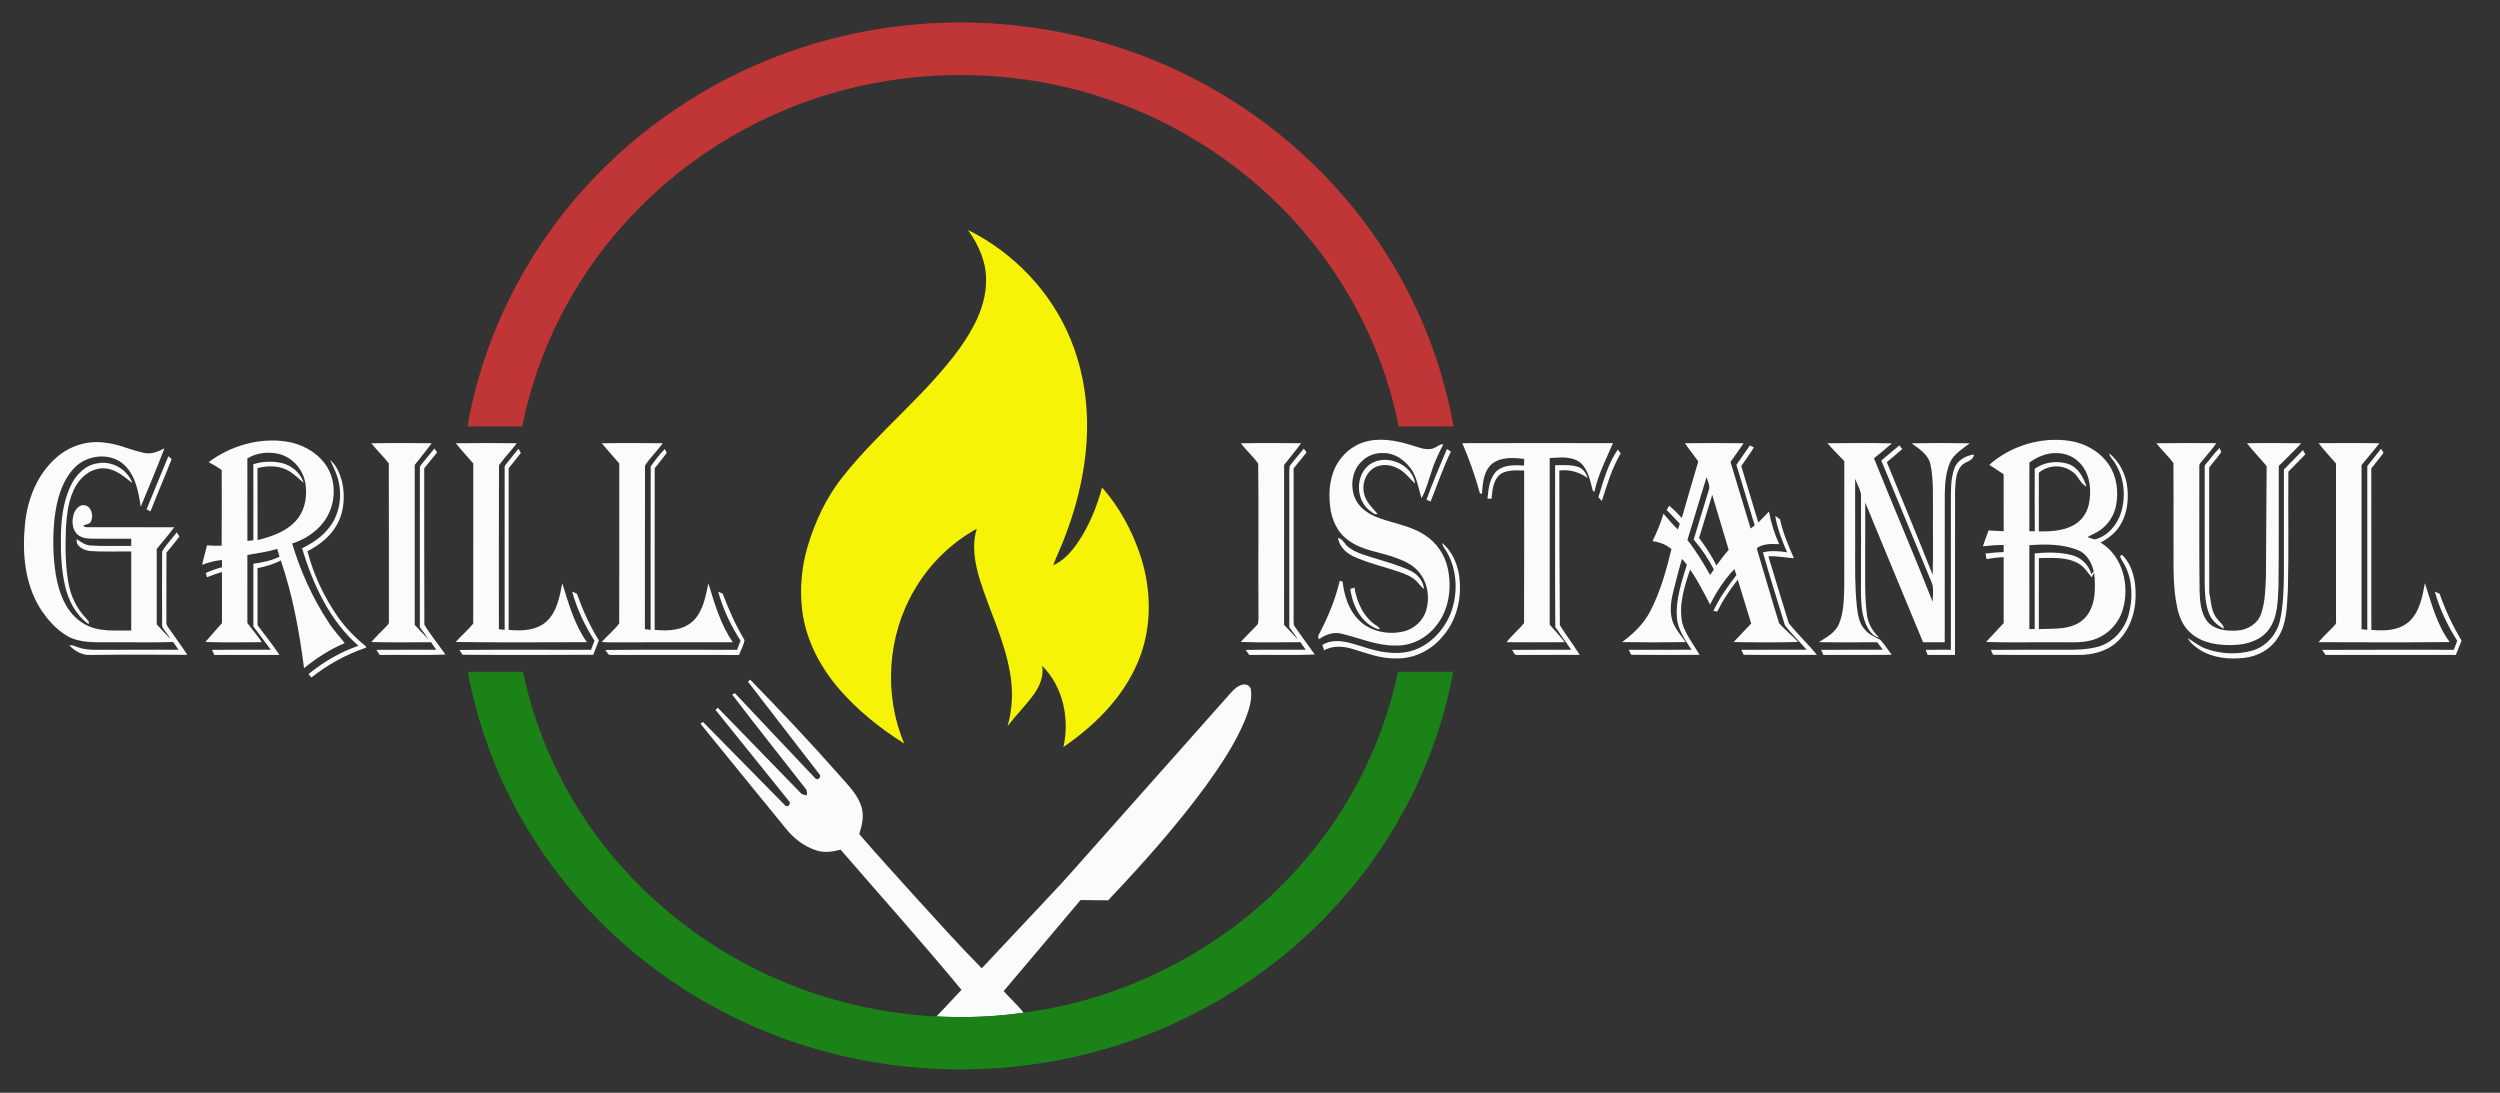 <?xml version="1.0" encoding="UTF-8" ?>
<!DOCTYPE svg PUBLIC "-//W3C//DTD SVG 1.1//EN" "http://www.w3.org/Graphics/SVG/1.1/DTD/svg11.dtd">
<svg width="1645pt" height="719pt" viewBox="0 0 1645 719" version="1.1" xmlns="http://www.w3.org/2000/svg">
<rect x="0" y="0" width="1645" height="719" fill="#333333" stroke="none"/>
<g id="#c03535ff">
<path fill="#c03535" opacity="1.00" d=" M 535.69 28.75 C 608.81 6.93 689.36 10.78 759.93 39.91 C 817.38 63.43 868.01 103.48 903.71 154.31 C 930.22 191.88 948.44 235.29 956.42 280.59 C 944.39 280.61 932.36 280.59 920.34 280.60 C 908.14 218.48 873.83 161.30 825.68 120.36 C 799.27 97.77 768.81 79.93 736.21 67.88 C 663.22 40.78 579.66 43.51 508.73 75.69 C 456.92 98.98 412.03 137.55 381.71 185.63 C 363.36 214.60 350.35 246.95 343.67 280.60 C 331.64 280.59 319.61 280.61 307.58 280.59 C 318.83 216.09 351.21 155.74 397.91 109.97 C 436.26 72.15 484.05 44.05 535.69 28.75 Z" />
</g>
<g id="#f6f307ff">
<path fill="#f6f307" opacity="1.00" d=" M 636.91 151.30 C 667.07 166.24 691.86 192.20 704.55 223.47 C 711.41 240.11 714.81 258.07 715.27 276.04 C 715.83 302.05 710.30 327.92 701.11 352.17 C 698.67 358.90 695.55 365.35 692.91 372.00 C 699.59 369.10 704.58 363.51 708.72 357.70 C 716.43 346.54 721.65 333.81 725.17 320.75 C 736.56 333.67 744.93 349.15 750.35 365.46 C 757.31 386.49 758.09 409.92 750.57 430.91 C 741.49 456.39 721.72 476.53 699.74 491.51 C 703.92 472.95 699.51 451.71 685.73 438.09 C 686.94 444.89 684.09 451.61 680.16 457.02 C 674.89 464.31 668.48 470.67 662.97 477.76 C 666.25 466.46 666.69 454.46 664.64 442.90 C 661.08 421.53 651.17 402.03 644.76 381.51 C 641.51 370.71 639.22 358.93 642.75 347.90 C 625.87 357.22 611.61 371.18 601.88 387.83 C 583.90 418.11 581.26 456.81 594.98 489.24 C 579.07 479.25 564.21 467.33 551.91 453.07 C 539.51 438.68 530.39 421.08 527.89 402.11 C 526.13 387.90 527.35 373.34 531.42 359.60 C 536.43 342.82 544.02 326.63 555.11 312.98 C 578.78 283.25 609.39 259.70 631.73 228.83 C 640.80 215.93 648.78 201.12 648.82 184.96 C 649.17 172.71 643.95 161.05 636.91 151.30 Z" />
</g>
<g id="#f9fbfcff">
<path fill="#f9fbfc" opacity="1.00" d=" M 137.32 304.07 C 151.71 293.34 170.26 287.88 188.14 290.50 C 198.11 291.94 207.73 296.98 213.81 305.12 C 222.26 316.48 221.22 333.45 212.32 344.26 C 207.27 350.74 199.97 355.09 192.25 357.65 C 197.76 376.01 205.74 393.67 216.31 409.67 C 219.33 414.53 223.38 418.66 226.82 423.16 C 217.10 427.24 208.23 433.02 200.05 439.63 C 196.99 415.64 192.62 391.68 184.77 368.76 C 179.98 371.29 174.73 372.78 169.45 373.86 C 169.44 386.35 169.43 398.84 169.45 411.33 C 174.23 417.89 179.46 424.15 183.90 430.95 C 169.61 430.92 155.32 430.94 141.04 430.94 C 140.53 429.83 140.03 428.73 139.53 427.63 C 152.42 427.43 165.31 427.61 178.20 427.53 C 174.38 422.44 170.52 417.38 166.71 412.27 C 166.74 398.50 166.72 384.72 166.72 370.94 C 172.62 370.14 178.53 368.94 183.91 366.29 C 183.41 364.59 182.91 362.89 182.42 361.20 C 176.00 363.10 169.36 364.05 162.77 365.18 C 162.79 380.11 162.78 395.04 162.78 409.97 C 165.89 414.21 169.42 418.15 172.28 422.57 C 159.91 422.57 147.53 422.87 135.17 422.42 C 138.72 418.21 142.44 414.14 146.06 409.99 C 146.05 398.79 146.07 387.59 146.05 376.40 C 142.71 377.35 139.42 378.46 136.22 379.82 C 136.01 379.12 135.60 377.72 135.39 377.02 C 138.83 375.45 142.42 374.23 146.06 373.22 C 146.05 371.63 146.05 370.05 146.05 368.48 C 141.56 368.84 137.24 370.13 133.02 371.64 C 133.90 367.32 135.22 363.11 136.22 358.83 C 139.42 359.13 142.64 359.21 145.85 359.05 C 145.99 342.46 145.90 325.86 145.89 309.27 C 143.15 307.35 140.25 305.69 137.32 304.07 M 162.76 301.62 C 162.82 319.73 162.76 337.83 162.79 355.94 C 164.10 355.80 165.40 355.65 166.71 355.51 C 166.71 338.82 166.77 322.14 166.68 305.46 C 172.75 303.51 179.38 303.28 185.59 304.72 C 192.12 306.30 197.78 311.28 199.84 317.73 C 196.84 315.33 194.21 312.48 190.94 310.43 C 184.66 306.26 176.51 306.14 169.42 308.01 C 169.50 323.79 169.38 339.58 169.48 355.36 C 179.50 352.93 190.19 349.18 196.47 340.47 C 201.07 334.02 202.21 325.61 200.93 317.92 C 199.42 308.90 192.45 300.90 183.51 298.68 C 176.56 297.08 168.91 297.87 162.76 301.62 Z" />
<path fill="#f9fbfc" opacity="1.00" d=" M 880.74 303.78 C 885.30 296.75 892.69 291.55 900.99 290.03 C 911.43 288.05 922.05 290.65 931.94 293.94 C 935.97 295.25 940.59 296.62 944.56 294.35 C 946.27 293.75 947.70 291.83 949.68 292.50 C 946.61 298.38 943.67 304.36 941.83 310.76 C 939.72 316.44 938.43 322.52 935.34 327.78 C 933.49 321.88 932.60 315.59 929.55 310.15 C 925.37 303.49 918.22 297.95 910.05 298.10 C 904.76 297.90 899.43 299.95 895.78 303.80 C 889.78 309.67 888.41 319.18 891.22 326.90 C 893.46 333.04 898.95 337.36 904.82 339.85 C 915.64 344.36 927.85 345.56 937.75 352.22 C 945.31 357.11 950.74 365.05 952.61 373.86 C 955.42 386.81 953.52 401.43 944.89 411.88 C 938.55 420.06 928.39 425.20 917.97 424.76 C 905.85 424.90 894.65 419.79 883.07 417.05 C 877.71 415.55 872.26 417.46 867.91 420.60 C 866.52 418.88 868.10 417.28 868.72 415.75 C 874.27 405.09 878.78 393.85 881.56 382.15 C 882.03 382.28 882.96 382.55 883.43 382.68 C 884.46 391.61 887.18 400.81 893.57 407.43 C 900.92 415.36 912.73 417.85 923.04 415.61 C 930.20 414.09 936.40 408.61 938.46 401.54 C 940.68 393.76 939.72 384.84 934.96 378.16 C 931.24 372.50 924.99 369.36 918.79 367.18 C 908.40 363.14 896.58 362.48 887.40 355.62 C 880.04 350.57 876.12 341.83 875.22 333.15 C 874.03 323.15 875.04 312.36 880.74 303.78 Z" />
<path fill="#f9fbfc" opacity="1.00" d=" M 1308.97 305.85 C 1323.21 293.23 1343.15 287.25 1361.99 290.11 C 1372.02 291.66 1381.61 297.05 1387.42 305.49 C 1392.91 313.37 1394.16 323.61 1392.31 332.88 C 1391.06 339.03 1387.53 344.70 1382.45 348.41 C 1379.76 350.53 1376.52 351.69 1373.58 353.36 C 1375.26 353.90 1376.93 354.87 1378.76 354.89 C 1386.98 352.56 1393.07 345.41 1395.60 337.44 C 1398.89 326.83 1397.86 314.72 1391.97 305.20 C 1390.74 302.78 1388.27 301.00 1387.85 298.22 C 1394.65 303.81 1398.90 312.22 1399.79 320.94 C 1400.74 329.68 1399.52 339.05 1394.52 346.46 C 1391.48 351.05 1387.01 354.49 1382.15 356.98 C 1396.79 365.81 1401.49 385.37 1396.80 401.08 C 1393.92 411.17 1385.33 419.36 1375.05 421.59 C 1367.82 423.22 1360.35 422.44 1353.01 422.63 C 1337.61 422.51 1322.21 422.87 1306.82 422.44 C 1310.60 418.23 1314.58 414.19 1318.41 410.03 C 1318.41 395.56 1318.41 381.09 1318.41 366.61 C 1314.60 366.73 1310.84 367.25 1307.10 367.88 C 1306.87 366.65 1306.67 365.42 1306.50 364.20 C 1310.45 363.74 1314.42 363.37 1318.41 363.26 C 1318.40 361.70 1318.39 360.14 1318.41 358.59 C 1313.83 358.58 1309.28 358.97 1304.74 359.45 C 1305.87 355.94 1307.23 352.52 1308.45 349.05 C 1311.77 349.24 1315.09 349.39 1318.42 349.54 C 1318.39 337.05 1318.43 324.55 1318.40 312.05 C 1315.24 309.99 1312.12 307.90 1308.97 305.85 M 1335.34 304.34 C 1335.29 319.42 1335.35 334.51 1335.31 349.59 C 1336.21 349.59 1338.01 349.59 1338.90 349.59 C 1338.75 335.90 1338.82 322.21 1338.86 308.53 C 1344.92 303.95 1353.53 302.95 1360.75 305.23 C 1367.34 307.36 1370.87 314.04 1372.95 320.19 C 1368.45 318.09 1367.42 312.40 1363.05 310.01 C 1356.69 305.46 1347.45 305.95 1341.56 311.08 C 1341.54 323.94 1341.56 336.80 1341.55 349.67 C 1348.90 349.74 1356.55 349.43 1363.29 346.16 C 1369.01 343.52 1373.15 338.05 1374.45 331.91 C 1376.24 323.27 1375.54 313.39 1369.91 306.23 C 1365.99 301.00 1359.49 298.01 1352.99 298.16 C 1346.56 297.93 1340.47 300.67 1335.34 304.34 M 1335.30 358.73 C 1335.36 377.13 1335.31 395.53 1335.32 413.93 C 1336.47 413.93 1337.64 413.93 1338.83 413.94 C 1338.82 397.34 1338.83 380.74 1338.82 364.14 C 1346.89 363.34 1355.17 363.24 1363.09 365.23 C 1369.22 366.68 1374.46 371.70 1376.09 377.79 C 1376.59 377.18 1377.12 376.59 1377.67 376.00 C 1376.30 370.11 1373.04 364.11 1367.07 361.88 C 1357.03 357.93 1345.90 357.96 1335.30 358.73 M 1341.59 367.21 C 1341.51 382.79 1341.57 398.38 1341.56 413.97 C 1351.40 413.43 1362.72 414.79 1370.70 407.73 C 1379.24 399.98 1378.98 387.29 1377.96 376.74 C 1377.39 377.77 1376.84 378.80 1376.31 379.84 C 1373.54 376.63 1371.35 372.74 1367.48 370.68 C 1359.60 366.37 1350.25 367.10 1341.59 367.21 Z" />
<path fill="#f9fbfc" opacity="1.00" d=" M 37.09 301.12 C 45.67 293.38 57.64 289.61 69.10 291.28 C 78.06 292.17 86.23 296.28 94.99 298.05 C 99.64 299.10 104.14 297.08 108.19 295.02 C 103.25 307.92 97.89 320.68 92.59 333.44 C 91.14 323.77 89.32 313.20 81.95 306.10 C 72.97 297.37 57.16 299.07 48.87 307.95 C 40.45 316.79 37.34 329.21 35.89 341.00 C 34.62 353.25 34.75 365.70 36.68 377.88 C 38.74 390.41 43.78 403.99 55.43 410.55 C 64.78 416.08 75.97 414.72 86.34 414.88 C 86.34 397.55 86.35 380.22 86.34 362.89 C 77.17 362.73 67.98 363.26 58.84 362.50 C 54.98 361.98 49.64 359.44 50.52 354.78 C 53.38 356.71 56.32 358.89 59.93 358.95 C 68.72 359.53 77.54 359.08 86.35 359.22 C 86.35 357.64 86.35 356.06 86.35 354.48 C 77.57 354.45 68.78 354.54 60.00 354.44 C 56.46 354.39 52.46 353.68 50.11 350.78 C 47.36 347.41 47.32 342.57 48.41 338.56 C 49.41 335.36 52.14 331.71 55.92 332.48 C 60.30 333.59 61.59 339.24 59.92 342.98 C 59.11 344.99 56.60 344.93 54.89 345.70 C 55.35 347.03 56.85 346.86 57.99 346.91 C 76.87 346.94 95.75 346.84 114.63 346.96 C 111.03 351.89 106.94 356.43 103.13 361.20 C 103.13 377.75 103.13 394.31 103.13 410.86 C 106.19 414.03 109.04 417.40 112.27 420.39 C 110.57 417.59 108.26 415.20 106.69 412.32 C 106.61 395.83 106.60 379.34 106.70 362.85 C 109.31 358.36 113.16 354.48 116.31 350.27 C 116.89 351.20 117.47 352.14 118.06 353.09 C 115.25 356.64 112.43 360.19 109.53 363.68 C 109.42 378.79 109.53 393.90 109.47 409.01 C 109.09 411.37 110.99 413.05 112.15 414.87 C 115.85 420.20 119.70 425.43 123.25 430.87 C 102.18 430.74 81.11 430.66 60.04 430.95 C 54.56 431.40 49.32 428.63 45.69 424.68 C 47.64 424.18 49.32 425.31 51.09 425.85 C 54.56 427.13 58.30 427.50 61.98 427.59 C 80.46 427.49 98.95 427.57 117.44 427.54 C 116.30 425.80 115.08 424.11 113.85 422.44 C 99.91 422.88 85.95 422.50 72.01 422.63 C 62.75 422.58 52.83 423.24 44.44 418.60 C 36.80 414.19 30.87 407.30 26.18 399.93 C 16.19 383.57 14.56 363.57 16.44 344.88 C 18.04 328.55 24.43 312.03 37.09 301.12 Z" />
<path fill="#f9fbfc" opacity="1.00" d=" M 244.32 291.69 C 257.55 291.43 270.80 291.51 284.04 291.65 C 280.47 296.53 276.57 301.15 272.89 305.94 C 272.90 341.03 272.93 376.11 272.88 411.20 C 275.92 414.47 279.01 417.70 282.12 420.91 C 280.30 418.07 278.20 415.43 276.26 412.68 C 276.27 377.77 276.25 342.86 276.27 307.95 C 276.10 306.68 277.17 305.81 277.82 304.89 C 280.55 301.68 283.11 298.34 285.84 295.13 C 286.28 295.78 287.15 297.08 287.59 297.73 C 284.75 301.15 282.01 304.67 279.16 308.09 C 279.21 342.38 279.08 376.69 279.23 410.99 C 283.30 417.81 288.53 424.10 293.08 430.70 C 278.70 431.27 264.27 430.75 249.87 430.96 C 249.12 429.84 248.35 428.72 247.63 427.60 C 260.78 427.47 273.94 427.58 287.09 427.54 C 285.90 425.92 284.71 424.30 283.67 422.59 C 270.55 422.58 257.42 422.82 244.31 422.46 C 247.44 418.88 250.87 415.58 254.18 412.17 C 254.93 411.28 256.19 410.48 255.89 409.12 C 255.85 374.40 255.97 339.67 255.83 304.95 C 252.29 300.30 247.97 296.26 244.32 291.69 Z" />
<path fill="#f9fbfc" opacity="1.00" d=" M 299.94 291.66 C 313.30 291.48 326.67 291.47 340.03 291.66 C 336.32 296.61 331.98 301.09 328.34 306.09 C 328.16 342.07 328.32 378.06 328.27 414.05 C 329.53 414.17 330.79 414.30 332.06 414.43 C 332.07 378.92 332.05 343.41 332.07 307.89 C 331.82 306.49 332.92 305.54 333.68 304.55 C 336.23 301.49 338.63 298.32 341.14 295.25 C 341.66 296.17 342.18 297.10 342.71 298.04 C 340.01 301.39 337.39 304.80 334.70 308.15 C 334.68 343.58 334.70 379.01 334.69 414.43 C 343.26 415.33 353.06 414.96 359.76 408.79 C 366.59 402.32 368.25 392.55 369.98 383.73 C 374.15 397.11 377.95 410.99 386.20 422.56 C 357.42 422.59 328.62 422.84 299.85 422.43 C 303.53 418.25 307.89 414.65 311.38 410.32 C 311.47 375.21 311.38 340.10 311.42 304.98 C 307.60 300.53 303.61 296.23 299.94 291.66 Z" />
<path fill="#f9fbfc" opacity="1.00" d=" M 395.96 291.69 C 409.33 291.43 422.72 291.51 436.10 291.65 C 432.46 296.72 427.81 301.10 424.43 306.30 C 424.26 342.19 424.43 378.09 424.34 413.99 C 425.59 414.14 426.84 414.30 428.11 414.46 C 428.15 378.60 428.02 342.75 428.17 306.89 C 431.03 302.97 433.98 298.78 437.49 295.47 C 437.79 296.11 438.40 297.38 438.70 298.01 C 436.18 301.48 433.43 304.77 430.79 308.14 C 430.73 343.57 430.78 379.00 430.76 414.43 C 439.33 415.33 449.11 414.95 455.83 408.82 C 462.69 402.36 464.22 392.61 466.13 383.85 C 470.19 397.23 474.15 410.97 482.22 422.59 C 455.15 422.69 428.07 422.58 401.00 422.64 C 399.30 422.65 397.61 422.57 395.94 422.42 C 399.59 418.21 404.14 414.65 407.43 410.22 C 407.55 375.13 407.44 340.04 407.48 304.96 C 403.64 300.53 399.74 296.16 395.96 291.69 Z" />
<path fill="#f9fbfc" opacity="1.00" d=" M 816.43 291.71 C 829.65 291.40 842.89 291.54 856.12 291.64 C 852.59 296.55 848.65 301.16 844.95 305.93 C 844.91 341.01 844.96 376.08 844.92 411.15 C 847.96 414.40 851.04 417.61 854.10 420.84 C 852.36 418.00 850.29 415.39 848.36 412.70 C 848.38 382.78 848.36 352.86 848.37 322.94 C 848.52 317.55 848.06 312.11 848.56 306.74 C 851.53 302.76 854.82 299.02 857.93 295.14 C 858.37 295.78 859.26 297.07 859.70 297.71 C 856.89 301.22 854.01 304.68 851.20 308.19 C 851.22 339.80 851.20 371.41 851.21 403.01 C 851.30 405.85 850.93 408.74 851.42 411.54 C 855.91 417.97 860.57 424.29 865.15 430.67 C 850.79 431.29 836.37 430.75 821.99 430.94 C 821.21 429.85 820.43 428.75 819.69 427.65 C 832.85 427.40 846.03 427.61 859.20 427.54 C 857.98 425.91 856.79 424.26 855.69 422.57 C 842.60 422.55 829.49 422.91 816.42 422.39 C 820.05 418.32 824.06 414.61 827.72 410.58 C 828.47 406.13 827.86 401.52 828.06 397.01 C 827.89 366.35 828.25 335.67 827.89 305.03 C 824.51 300.28 820.04 296.32 816.43 291.71 Z" />
<path fill="#f9fbfc" opacity="1.00" d=" M 962.20 291.61 C 995.23 291.49 1028.27 291.54 1061.31 291.59 C 1056.89 302.10 1051.49 312.29 1049.14 323.55 L 1048.09 323.03 C 1046.35 316.68 1045.29 309.47 1040.23 304.75 C 1034.56 299.95 1026.57 300.99 1019.71 301.42 C 1019.72 337.94 1019.71 374.46 1019.71 410.99 C 1022.93 414.88 1026.57 418.43 1029.48 422.57 C 1016.76 422.67 1004.05 422.65 991.34 422.58 C 994.70 417.98 999.33 414.46 1002.82 409.97 C 1002.97 376.53 1002.85 343.07 1002.88 309.62 C 997.22 309.54 990.58 308.80 986.10 313.01 C 982.37 317.08 981.91 322.93 981.44 328.18 C 980.76 328.16 979.41 328.14 978.74 328.13 C 979.42 321.80 979.98 314.53 984.87 309.86 C 989.79 305.64 996.74 306.00 1002.81 306.33 C 1002.86 304.85 1002.86 303.38 1002.91 301.91 C 995.91 301.15 987.93 300.55 981.97 305.01 C 976.18 309.80 975.61 317.98 975.14 324.93 L 973.78 324.62 C 970.73 313.35 966.81 302.33 962.20 291.61 Z" />
<path fill="#f9fbfc" opacity="1.00" d=" M 1108.69 291.64 C 1121.55 291.49 1134.42 291.48 1147.29 291.65 C 1144.53 295.84 1141.51 299.85 1138.67 303.98 C 1143.08 318.57 1147.46 333.18 1151.91 347.76 C 1152.84 346.74 1155.50 346.07 1154.13 344.18 C 1150.27 331.40 1146.40 318.63 1142.56 305.85 C 1145.50 301.59 1148.49 297.36 1151.43 293.09 C 1152.29 293.52 1153.16 293.95 1154.05 294.38 C 1151.53 298.65 1148.46 302.55 1145.75 306.68 C 1149.55 319.04 1153.24 331.43 1156.97 343.82 C 1159.40 341.50 1161.64 339.00 1163.98 336.58 C 1165.34 343.99 1167.60 351.21 1170.71 358.09 C 1165.87 357.78 1160.61 357.69 1156.36 360.35 C 1155.68 361.51 1156.70 362.80 1156.85 363.99 C 1161.54 379.35 1165.85 394.84 1170.68 410.15 C 1174.66 414.43 1179.15 418.21 1183.21 422.42 C 1169.07 422.79 1154.89 422.72 1140.75 422.46 C 1144.50 418.32 1148.47 414.38 1152.28 410.30 C 1149.28 400.69 1146.35 391.06 1143.44 381.43 C 1138.28 387.98 1133.64 394.95 1129.93 402.43 C 1129.30 402.32 1128.06 402.09 1127.43 401.98 C 1131.30 393.41 1136.95 385.82 1142.57 378.34 C 1142.09 377.05 1141.64 375.76 1141.19 374.48 C 1134.66 381.34 1129.45 389.34 1125.22 397.80 C 1121.15 389.96 1117.13 382.04 1112.10 374.77 C 1108.31 386.00 1104.42 398.04 1106.95 409.98 C 1109.17 417.68 1114.40 424.00 1118.27 430.90 C 1103.29 430.93 1088.31 431.02 1073.34 430.85 C 1072.78 429.76 1072.23 428.66 1071.71 427.57 C 1085.48 427.50 1099.25 427.56 1113.02 427.54 C 1108.82 420.94 1103.86 414.19 1103.38 406.09 C 1102.56 394.22 1106.58 382.76 1109.95 371.56 C 1108.92 370.25 1107.87 368.97 1106.74 367.77 C 1104.74 374.41 1103.10 381.15 1101.35 387.85 C 1099.64 394.54 1098.40 401.73 1100.42 408.50 C 1102.24 413.78 1106.02 418.02 1109.23 422.50 C 1095.26 422.72 1081.28 422.71 1067.32 422.50 C 1074.85 416.99 1081.71 410.34 1086.00 401.95 C 1092.56 389.18 1096.43 375.23 1099.82 361.35 C 1096.35 358.27 1091.90 356.67 1087.35 356.09 C 1090.20 350.24 1092.77 344.23 1094.53 337.95 C 1097.68 341.43 1100.58 345.15 1104.00 348.39 C 1104.42 347.14 1104.86 345.89 1105.31 344.65 C 1102.50 341.56 1099.64 338.52 1096.67 335.60 C 1097.19 334.65 1097.73 333.70 1098.29 332.76 C 1101.29 335.20 1103.99 337.99 1106.64 340.82 C 1110.17 328.40 1113.84 316.02 1117.47 303.63 C 1114.60 299.59 1111.46 295.75 1108.69 291.64 M 1122.92 313.94 C 1118.70 327.72 1114.53 341.52 1110.32 355.31 C 1116.02 362.49 1120.77 370.35 1125.25 378.34 C 1126.07 377.14 1126.89 375.93 1127.75 374.74 C 1124.09 367.68 1119.62 361.05 1114.45 355.03 C 1117.70 344.32 1120.94 333.61 1124.24 322.92 C 1125.61 319.90 1123.67 316.85 1122.92 313.94 M 1126.64 325.62 C 1123.73 335.05 1120.86 344.49 1118.00 353.94 C 1122.19 359.73 1126.28 365.63 1129.42 372.09 C 1131.99 368.58 1134.54 365.04 1137.47 361.81 C 1133.87 349.74 1130.25 337.68 1126.64 325.62 Z" />
<path fill="#f9fbfc" opacity="1.00" d=" M 1202.45 291.66 C 1216.57 291.52 1230.71 291.38 1244.83 291.74 C 1241.00 295.11 1237.08 298.38 1233.08 301.55 C 1245.73 333.12 1259.23 364.36 1271.69 396.00 C 1271.74 392.13 1272.40 388.13 1271.46 384.35 C 1260.28 357.25 1249.08 330.15 1237.90 303.05 C 1241.86 299.72 1245.80 296.37 1249.77 293.04 C 1250.25 293.65 1251.21 294.86 1251.69 295.46 C 1248.38 298.43 1244.91 301.23 1241.53 304.12 C 1251.53 328.84 1261.97 353.40 1271.68 378.24 C 1272.16 364.50 1271.76 350.74 1271.89 337.00 C 1271.74 326.52 1272.44 315.88 1270.24 305.56 C 1268.80 299.07 1262.84 295.32 1257.84 291.70 C 1270.56 291.45 1283.30 291.45 1296.03 291.69 C 1291.35 295.40 1285.73 298.58 1283.15 304.23 C 1280.19 311.07 1279.76 318.65 1279.66 326.01 C 1279.63 358.21 1279.67 390.41 1279.63 422.61 C 1274.88 422.64 1270.13 422.63 1265.39 422.62 C 1252.71 391.97 1239.94 361.35 1227.33 330.67 C 1227.26 342.44 1227.31 354.22 1227.30 365.99 C 1227.38 379.05 1226.81 392.17 1228.51 405.15 C 1229.43 410.67 1232.33 415.67 1236.46 419.41 C 1233.17 419.17 1230.90 416.15 1229.20 413.61 C 1225.02 406.18 1224.53 397.36 1224.51 389.02 C 1224.59 367.71 1224.58 346.39 1224.54 325.08 C 1223.79 321.56 1221.90 318.38 1220.68 315.01 C 1220.70 329.99 1220.68 344.98 1220.69 359.97 C 1220.71 373.00 1220.44 386.07 1221.81 399.05 C 1222.47 404.28 1223.18 409.98 1226.88 414.07 C 1229.54 417.33 1233.41 419.14 1237.15 420.88 C 1239.97 423.95 1242.26 427.50 1244.74 430.86 C 1229.76 431.05 1214.78 430.87 1199.80 430.95 C 1199.27 429.83 1198.77 428.72 1198.29 427.61 C 1211.83 427.46 1225.38 427.58 1238.93 427.54 C 1237.68 425.90 1236.46 424.26 1235.23 422.62 C 1222.42 422.55 1209.60 422.79 1196.79 422.51 C 1201.74 419.42 1207.32 416.49 1209.89 410.92 C 1213.26 403.21 1213.24 394.58 1213.52 386.32 C 1213.58 358.68 1213.53 331.04 1213.55 303.41 C 1209.86 299.48 1205.96 295.75 1202.45 291.66 Z" />
<path fill="#f9fbfc" opacity="1.00" d=" M 1418.88 291.66 C 1432.04 291.44 1445.22 291.54 1458.39 291.61 C 1455.58 295.63 1452.26 299.25 1449.19 303.06 C 1448.34 304.23 1446.89 305.26 1447.16 306.89 C 1447.22 334.26 1446.98 361.64 1447.34 389.01 C 1447.53 395.78 1448.10 403.14 1452.29 408.76 C 1456.96 414.48 1465.08 415.40 1471.99 414.89 C 1478.76 414.57 1485.51 410.51 1487.81 403.93 C 1490.52 395.92 1490.66 387.35 1491.00 378.98 C 1491.27 354.88 1491.18 330.78 1491.45 306.67 C 1487.14 301.66 1482.63 296.81 1478.47 291.68 C 1490.37 291.44 1502.30 291.50 1514.22 291.66 C 1509.51 296.85 1504.33 301.60 1499.43 306.60 C 1499.31 333.06 1499.63 359.52 1499.24 385.98 C 1498.79 395.53 1498.81 406.01 1492.95 414.10 C 1487.76 421.34 1478.49 424.13 1469.95 424.41 C 1460.00 424.81 1449.09 423.35 1441.40 416.45 C 1436.53 412.21 1433.90 406.04 1432.62 399.83 C 1429.83 387.10 1430.21 373.98 1430.18 361.03 C 1430.14 342.26 1430.25 323.49 1430.13 304.73 C 1426.76 300.09 1422.41 296.20 1418.88 291.66 Z" />
<path fill="#f9fbfc" opacity="1.00" d=" M 1525.64 291.61 C 1538.98 291.54 1552.32 291.43 1565.66 291.67 C 1561.87 296.56 1557.80 301.21 1553.89 306.00 C 1553.89 342.01 1553.89 378.02 1553.89 414.03 C 1554.84 414.14 1556.74 414.35 1557.68 414.45 C 1557.69 378.52 1557.70 342.59 1557.68 306.66 C 1560.67 302.86 1563.78 299.13 1566.71 295.27 C 1567.26 296.17 1567.81 297.08 1568.39 297.99 C 1565.70 301.42 1562.95 304.81 1560.31 308.27 C 1560.37 343.67 1560.31 379.06 1560.34 414.45 C 1568.78 415.29 1578.35 414.98 1585.07 409.10 C 1592.16 402.66 1593.92 392.70 1595.59 383.72 C 1599.90 397.03 1603.46 411.03 1611.89 422.47 C 1583.15 422.80 1554.38 422.61 1525.63 422.56 C 1528.53 418.87 1532.10 415.79 1535.33 412.39 C 1536.12 411.46 1537.42 410.57 1537.09 409.13 C 1537.09 374.42 1537.10 339.71 1537.09 305.00 C 1533.30 300.52 1529.18 296.30 1525.64 291.61 Z" />
<path fill="#f9fbfc" opacity="1.00" d=" M 1450.70 306.23 C 1454.00 302.46 1456.90 298.36 1460.40 294.77 C 1460.71 295.43 1461.32 296.75 1461.63 297.41 C 1459.16 300.97 1456.20 304.17 1453.64 307.66 C 1453.69 335.09 1453.62 362.53 1453.67 389.96 C 1455.04 395.93 1454.78 402.84 1459.27 407.57 C 1460.59 409.61 1463.23 411.04 1463.33 413.69 C 1458.78 411.48 1454.86 407.72 1453.20 402.87 C 1450.84 396.19 1450.77 389.00 1450.68 382.00 C 1450.69 356.74 1450.65 331.48 1450.70 306.23 Z" />
<path fill="#f9fbfc" opacity="1.00" d=" M 952.04 295.46 C 952.91 296.01 953.80 296.57 954.70 297.13 C 949.51 307.78 945.74 319.04 941.34 330.03 C 940.40 329.63 939.49 329.20 938.63 328.70 C 942.75 317.48 947.44 306.49 952.04 295.46 Z" />
<path fill="#f9fbfc" opacity="1.00" d=" M 1051.73 327.19 C 1055.11 316.45 1057.96 305.17 1064.52 295.84 C 1064.99 296.47 1065.95 297.72 1066.43 298.34 C 1060.66 308.03 1057.43 318.92 1054.03 329.59 C 1053.25 328.79 1052.48 327.99 1051.73 327.19 Z" />
<path fill="#f9fbfc" opacity="1.00" d=" M 1502.81 308.93 C 1506.95 304.67 1511.16 300.45 1515.30 296.17 C 1515.71 296.85 1516.54 298.21 1516.96 298.89 C 1513.19 302.68 1509.54 306.60 1505.75 310.37 C 1505.51 336.22 1506.04 362.09 1505.45 387.93 C 1504.69 398.90 1504.95 410.93 1498.35 420.33 C 1493.63 427.47 1485.51 431.81 1477.11 432.83 C 1467.08 434.05 1456.28 433.03 1447.52 427.61 C 1444.46 425.53 1441.26 423.25 1439.54 419.87 C 1443.63 422.38 1447.39 425.53 1452.03 427.05 C 1461.41 430.34 1471.87 430.82 1481.49 428.25 C 1490.89 425.74 1498.17 417.60 1500.25 408.19 C 1502.35 398.61 1502.62 388.75 1502.80 378.99 C 1502.82 355.63 1502.80 332.28 1502.81 308.93 Z" />
<path fill="#f9fbfc" opacity="1.00" d=" M 1286.03 308.08 C 1287.97 302.77 1293.52 299.81 1298.85 299.03 C 1298.38 303.80 1292.94 303.39 1290.53 306.54 C 1286.65 311.06 1286.79 317.46 1286.44 323.08 C 1286.34 359.03 1286.45 394.98 1286.38 430.94 C 1280.37 430.93 1274.36 430.94 1268.35 430.93 C 1268.04 430.10 1267.43 428.43 1267.12 427.60 C 1272.63 427.49 1278.15 427.56 1283.67 427.55 C 1283.67 395.37 1283.67 363.20 1283.67 331.02 C 1283.70 323.35 1283.38 315.40 1286.03 308.08 Z" />
<path fill="#f9fbfc" opacity="1.00" d=" M 110.81 300.17 C 111.34 300.66 112.40 301.63 112.93 302.12 C 108.45 313.64 103.51 325.00 99.00 336.52 C 98.36 336.17 97.08 335.48 96.44 335.13 C 101.21 323.47 105.95 311.80 110.81 300.17 Z" />
<path fill="#f9fbfc" opacity="1.00" d=" M 217.28 302.65 C 221.44 306.29 223.68 311.67 225.06 316.91 C 227.41 327.15 226.29 338.56 220.37 347.43 C 215.99 354.15 209.36 359.05 202.32 362.70 C 206.25 378.13 213.20 392.71 222.23 405.79 C 227.44 413.28 233.97 419.75 240.98 425.55 C 240.92 425.71 240.80 426.02 240.74 426.18 C 227.80 430.64 215.62 437.27 204.91 445.81 C 204.26 445.06 203.62 444.30 202.98 443.54 C 212.80 435.58 223.85 429.03 235.83 424.92 C 216.78 408.29 205.99 384.49 198.71 360.76 C 207.10 356.78 215.06 350.99 219.54 342.66 C 224.77 333.00 225.06 321.02 220.93 310.91 C 219.85 308.09 218.39 305.45 217.28 302.65 Z" />
<path fill="#f9fbfc" opacity="1.00" d=" M 901.50 305.41 C 912.17 298.26 929.42 305.40 931.16 318.25 C 927.42 314.82 924.43 310.43 919.73 308.18 C 914.56 305.36 907.53 304.94 902.77 308.80 C 896.88 313.46 895.45 322.52 899.17 328.95 C 900.95 332.49 903.99 335.12 906.44 338.18 C 904.33 338.95 902.71 336.91 901.15 335.87 C 891.82 328.64 891.78 312.30 901.50 305.41 Z" />
<path fill="#f9fbfc" opacity="1.00" d=" M 46.24 320.22 C 49.53 312.90 55.69 306.12 63.98 304.90 C 73.49 302.84 83.87 308.82 87.09 317.87 C 81.70 313.71 76.21 308.64 69.05 308.20 C 61.22 307.59 54.10 312.70 50.23 319.20 C 44.85 328.11 43.87 338.80 43.32 348.97 C 42.95 360.69 42.97 372.53 45.13 384.09 C 46.64 392.46 50.56 400.37 56.37 406.60 C 57.22 407.83 59.14 408.80 58.26 410.64 C 50.11 404.84 45.12 395.55 42.92 385.95 C 40.44 375.49 39.95 364.68 40.06 353.97 C 40.16 342.51 41.39 330.73 46.24 320.22 Z" />
<path fill="#f9fbfc" opacity="1.00" d=" M 1023.25 306.10 C 1028.18 306.12 1033.25 305.67 1038.04 307.11 C 1041.44 308.09 1043.77 311.25 1044.64 314.57 C 1039.30 310.64 1032.65 308.70 1026.05 309.61 C 1026.04 343.53 1026.11 377.47 1026.40 411.39 C 1030.55 418.02 1035.33 424.24 1039.42 430.91 C 1025.58 430.97 1011.73 430.93 997.88 430.94 C 996.18 430.93 995.87 428.65 994.92 427.62 C 1007.89 427.44 1020.88 427.60 1033.86 427.54 C 1030.37 422.55 1026.75 417.64 1023.39 412.57 C 1023.08 377.09 1023.36 341.59 1023.25 306.10 Z" />
<path fill="#f9fbfc" opacity="1.00" d=" M 1168.11 339.51 C 1169.15 340.20 1170.20 340.92 1171.24 341.66 C 1173.10 350.59 1176.81 358.96 1180.39 367.30 C 1174.78 366.99 1169.21 365.72 1163.59 366.05 C 1168.12 380.69 1172.39 395.42 1177.01 410.03 C 1182.77 417.30 1189.67 423.66 1195.50 430.91 C 1179.44 430.91 1163.38 431.05 1147.33 430.84 C 1146.80 429.75 1146.29 428.66 1145.79 427.58 C 1160.12 427.49 1174.45 427.57 1188.78 427.54 C 1184.08 422.14 1178.86 417.15 1174.50 411.50 C 1169.62 395.51 1164.57 379.54 1160.00 363.46 C 1165.22 362.13 1170.65 362.61 1175.91 363.39 C 1172.54 355.72 1169.50 347.81 1168.11 339.51 Z" />
<path fill="#f9fbfc" opacity="1.00" d=" M 880.45 353.92 C 883.92 354.69 884.87 358.54 887.65 360.32 C 892.93 364.19 899.42 365.66 905.55 367.62 C 913.15 370.01 920.91 372.11 928.11 375.58 C 932.79 377.73 936.49 382.26 937.03 387.46 C 934.84 386.20 933.70 383.84 931.84 382.23 C 928.83 379.30 924.83 377.79 920.95 376.40 C 911.60 373.16 901.89 370.99 892.77 367.08 C 886.92 364.92 881.36 360.46 880.45 353.92 Z" />
<path fill="#f9fbfc" opacity="1.00" d=" M 948.92 357.27 C 954.71 362.05 958.20 369.17 959.70 376.44 C 962.48 391.01 959.36 407.10 949.51 418.48 C 942.15 427.57 930.79 433.49 918.98 433.21 C 908.61 433.66 898.93 429.59 889.16 426.78 C 883.31 425.09 876.70 424.79 871.28 427.92 C 870.98 427.03 870.39 425.26 870.10 424.37 C 878.27 419.38 888.00 422.86 896.37 425.42 C 906.44 428.79 917.39 431.19 927.92 428.52 C 940.30 425.33 949.93 415.07 954.60 403.45 C 959.39 390.68 958.97 375.66 952.24 363.64 C 951.17 361.50 949.20 359.73 948.92 357.27 Z" />
<path fill="#f9fbfc" opacity="1.00" d=" M 1394.99 366.18 L 1396.16 364.93 C 1403.11 371.62 1405.30 381.66 1405.22 390.98 C 1405.42 402.60 1401.47 414.75 1392.68 422.68 C 1385.76 428.90 1376.14 431.08 1367.04 430.94 C 1348.50 430.87 1329.95 431.08 1311.42 430.83 C 1310.93 429.75 1310.45 428.68 1309.99 427.62 C 1325.65 427.44 1341.33 427.59 1357.00 427.54 C 1365.17 427.56 1373.53 427.63 1381.44 425.27 C 1390.88 422.27 1398.08 413.91 1400.64 404.46 C 1403.46 394.03 1403.28 382.45 1398.48 372.63 C 1397.45 370.40 1395.91 368.45 1394.99 366.18 Z" />
<path fill="#f9fbfc" opacity="1.00" d=" M 888.50 387.50 C 889.18 387.28 890.54 386.85 891.22 386.63 C 892.83 396.48 897.35 406.52 906.15 411.92 C 906.69 412.40 908.88 413.48 906.99 414.11 C 895.73 410.38 889.98 398.55 888.50 387.50 Z" />
<path fill="#f9fbfc" opacity="1.00" d=" M 376.51 389.34 C 377.28 389.67 378.82 390.31 379.59 390.63 C 383.39 401.29 388.00 411.73 394.05 421.32 C 392.93 424.53 391.52 427.63 390.39 430.84 C 361.72 430.98 333.03 431.05 304.35 430.81 C 303.66 429.75 302.97 428.70 302.27 427.66 C 331.14 427.42 360.01 427.56 388.88 427.59 C 389.69 425.61 390.43 423.61 391.18 421.62 C 384.85 411.61 379.62 400.79 376.51 389.34 Z" />
<path fill="#f9fbfc" opacity="1.00" d=" M 472.58 389.31 C 473.33 389.65 474.82 390.33 475.56 390.67 C 479.51 401.20 484.11 411.51 489.89 421.18 C 489.40 424.59 487.44 427.71 486.30 430.98 C 458.15 430.88 430.00 430.96 401.85 430.94 C 399.90 431.11 399.38 428.80 398.31 427.69 C 427.20 427.37 456.10 427.60 485.00 427.57 C 485.78 425.59 486.51 423.59 487.27 421.60 C 480.92 411.60 475.70 400.76 472.58 389.31 Z" />
<path fill="#f9fbfc" opacity="1.00" d=" M 1602.15 389.35 C 1602.94 389.68 1604.51 390.36 1605.30 390.69 C 1608.97 401.47 1613.88 411.79 1619.72 421.56 C 1618.40 424.66 1617.16 427.79 1615.93 430.93 C 1587.36 430.96 1558.79 430.92 1530.22 430.94 C 1529.43 429.84 1528.66 428.73 1527.93 427.62 C 1556.81 427.44 1585.71 427.59 1614.60 427.55 C 1615.33 425.58 1616.06 423.61 1616.85 421.66 C 1610.53 411.62 1605.29 400.81 1602.15 389.35 Z" />
<path fill="#f9fbfc" opacity="1.00" d=" M 492.22 448.63 C 492.55 448.26 493.22 447.53 493.56 447.16 C 513.73 467.81 533.54 488.83 552.65 510.47 C 558.05 516.76 564.48 522.79 566.85 531.00 C 568.68 536.88 567.21 543.12 565.39 548.82 C 577.33 562.78 589.83 576.25 602.07 589.94 C 616.55 605.84 630.89 621.86 646.01 637.14 C 660.55 621.64 675.09 606.14 689.66 590.66 C 701.12 578.75 711.80 566.14 722.87 553.87 C 751.87 521.20 780.87 488.53 809.89 455.88 C 812.07 453.44 814.66 450.95 818.03 450.42 C 820.31 450.00 822.99 451.51 823.11 454.00 C 824.06 460.95 821.55 467.78 819.07 474.16 C 812.54 489.69 803.07 503.77 793.25 517.39 C 773.75 543.93 751.77 568.53 729.14 592.41 C 723.09 592.33 717.04 592.25 711.00 592.23 C 694.21 612.28 677.22 632.15 660.38 652.16 C 664.67 656.96 669.55 661.24 673.53 666.32 C 654.59 669.18 635.31 669.77 616.19 668.84 C 621.76 663.08 627.13 657.13 632.64 651.32 C 606.78 620.02 579.69 589.77 553.12 559.08 C 547.86 560.44 542.19 561.38 536.93 559.49 C 528.97 556.90 522.10 551.54 516.95 545.01 C 498.31 522.05 479.47 499.23 460.90 476.21 C 461.31 475.92 462.14 475.33 462.55 475.04 C 480.45 493.29 498.39 511.50 516.36 529.69 C 518.02 531.95 521.02 528.88 519.17 527.17 C 503.10 507.12 486.94 487.12 470.81 467.12 C 471.19 466.76 471.95 466.06 472.33 465.71 C 490.44 484.32 508.58 502.91 526.65 521.57 C 527.73 522.85 529.44 523.12 531.02 523.29 C 530.81 521.83 531.28 520.12 530.11 518.98 C 514.01 498.32 497.64 477.85 481.76 457.03 C 482.21 456.80 483.10 456.34 483.54 456.11 C 501.07 474.77 518.72 493.33 536.28 511.95 C 538.08 514.20 541.03 511.00 538.98 509.22 C 523.42 489.00 507.75 468.87 492.22 448.63 Z" />
</g>
<g id="#1b8218ff">
<path fill="#1b8218" opacity="1.00" d=" M 307.78 442.01 C 319.90 442.00 332.02 441.99 344.13 442.01 C 351.37 476.81 365.49 510.14 385.32 539.63 C 424.91 598.93 487.22 642.21 556.24 659.72 C 575.85 664.76 595.97 667.84 616.19 668.84 C 635.31 669.77 654.59 669.18 673.53 666.32 C 740.12 657.69 803.38 625.34 849.35 576.38 C 884.55 539.16 909.49 492.22 919.87 442.01 C 931.99 442.00 944.10 442.00 956.22 442.01 C 946.13 497.23 920.39 549.34 883.28 591.39 C 843.16 637.14 789.97 671.13 731.80 688.85 C 655.07 712.39 569.96 707.86 496.40 675.62 C 436.52 649.61 384.49 605.48 349.89 550.03 C 329.23 517.10 314.82 480.25 307.78 442.01 Z" />
</g>
</svg>
